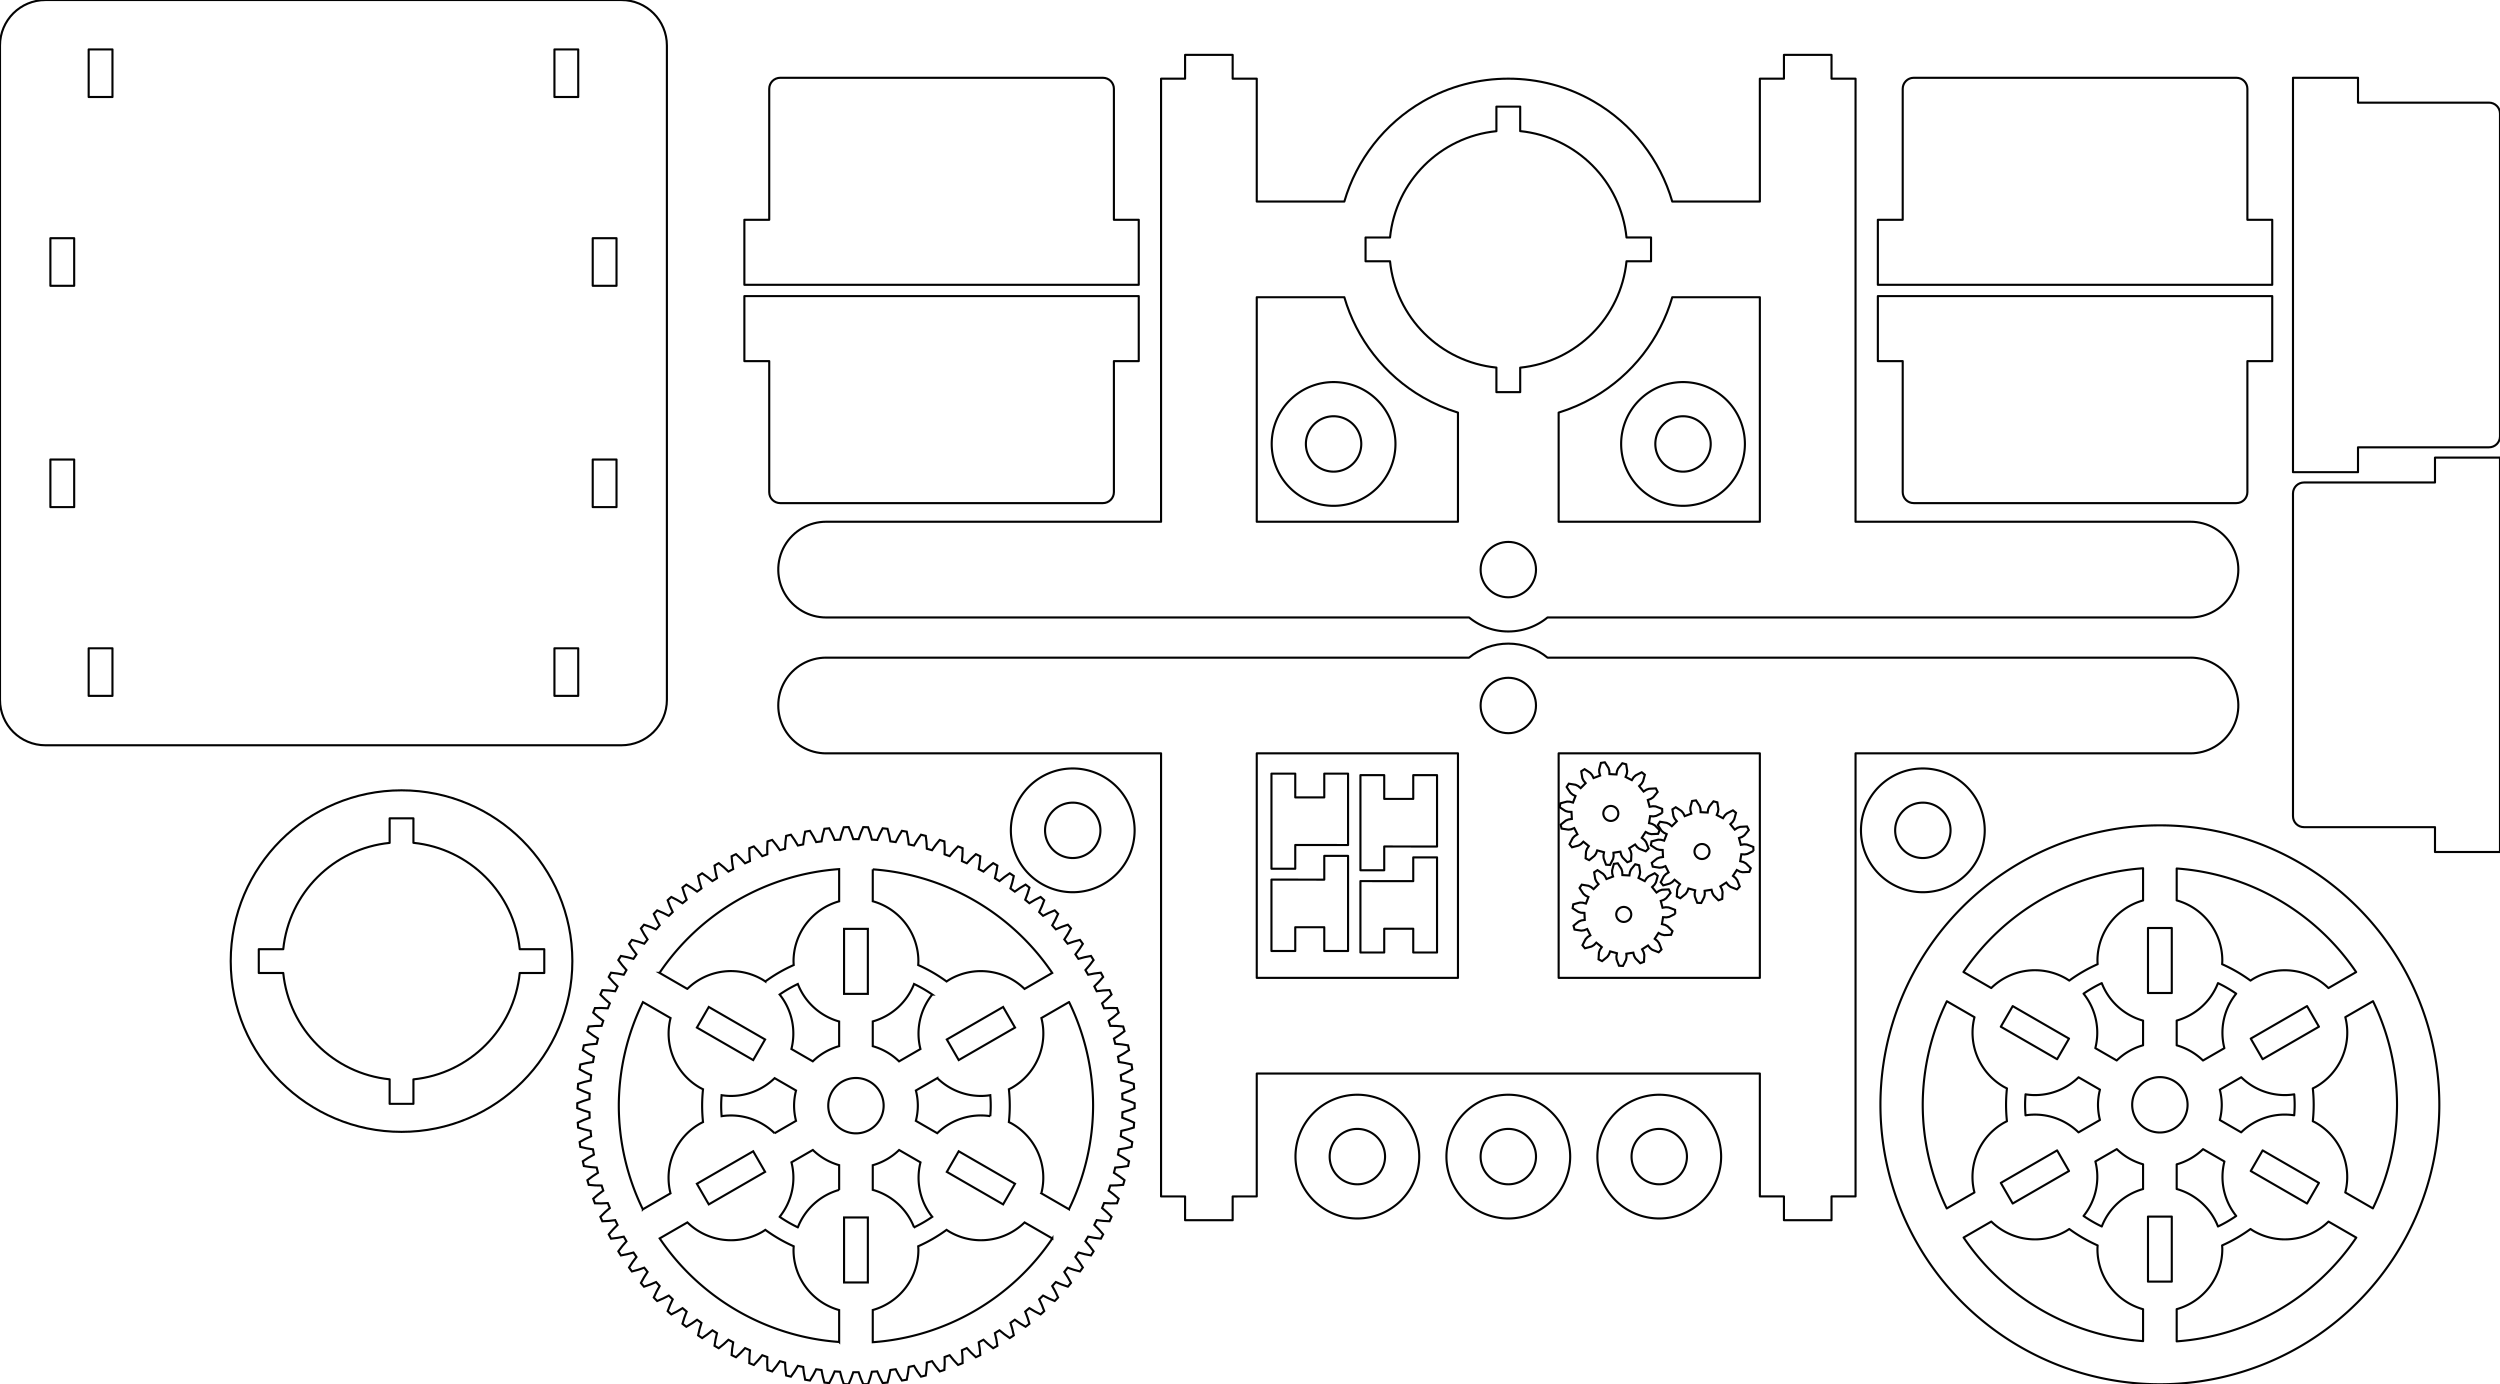 <?xml version="1.0" encoding="UTF-8" standalone="no"?>
<!-- Created with Inkscape (http://www.inkscape.org/) -->

<svg
   xmlns:dc="http://purl.org/dc/elements/1.1/"
   xmlns:cc="http://creativecommons.org/ns#"
   xmlns:rdf="http://www.w3.org/1999/02/22-rdf-syntax-ns#"
   xmlns:svg="http://www.w3.org/2000/svg"
   xmlns="http://www.w3.org/2000/svg"
   xmlns:sodipodi="http://sodipodi.sourceforge.net/DTD/sodipodi-0.dtd"
   xmlns:inkscape="http://www.inkscape.org/namespaces/inkscape"
   inkscape:version="0.91 r13725"
   version="1.1"
   id="svg2"
   viewBox="0 0 1182.194 654.565"
   height="7.273in"
   width="13.135in"
   sodipodi:docname="laser-1x3vDC-paddleboat.svg">
  <sodipodi:namedview
     inkscape:window-maximized="1"
     inkscape:window-y="1"
     inkscape:window-x="0"
     inkscape:window-height="687"
     inkscape:window-width="1280"
     showgrid="false"
     inkscape:current-layer="svg2"
     inkscape:document-units="in"
     inkscape:cy="365.98449"
     inkscape:cx="738.89285"
     inkscape:zoom="0.5"
     inkscape:pageshadow="2"
     inkscape:pageopacity="0"
     borderopacity="1.0"
     bordercolor="#666666"
     pagecolor="#ffffff"
     id="base"
     units="in"
     showguides="true"
     fit-margin-top="0"
     fit-margin-left="0"
     fit-margin-right="0"
     fit-margin-bottom="0" />
  <defs
     id="defs4" />
  <path
     style="opacity:0.991;fill:none;fill-opacity:1;stroke:#000000;stroke-width:1;stroke-linecap:round;stroke-linejoin:round;stroke-miterlimit:4;stroke-dasharray:none;stroke-dashoffset:69.357;stroke-opacity:1"
     d="m 877.447,37.189 -11.361,-0.01 0,-11.244 -11.25,0 -11.25,0 0,11.244 -11.393,0.01 -3e-4,58.1 -35.541,0 -5.881,0 c -5.75,-19.696 -18.879,-36.781 -37.145,-47.326 -12.496,-7.214 -26.441,-10.777 -40.387,-10.777 -13.945,0 -27.891,3.563 -40.387,10.777 -18.265,10.545 -31.396,27.63 -37.147,47.326 l -5.898,0 -35.518,0 0,-35.492 0,0 0,-22.605 -11.393,0 0,-11.25 -11.25,0 -11.25,0 0,11.25 -11.361,0 0,22.605 0,0 0,186.916 -158.377,0 0,-0.01 c -8.087,-6e-4 -15.56,4.313 -19.604,11.316 -2.077,3.598 -3.124,7.698 -3.025,11.852 l 0,0 c 0.089,3.792 1.129,7.5 3.025,10.785 4.044,7.003 11.517,11.317 19.604,11.316 l 0,-0.01 304.033,0 c 0.128,0.105 0.26,0.204 0.389,0.307 0.193,0.153 0.385,0.309 0.582,0.457 0.156,0.117 0.317,0.228 0.475,0.342 0.21,0.151 0.419,0.303 0.633,0.449 0.144,0.098 0.292,0.191 0.438,0.287 0.223,0.147 0.446,0.293 0.674,0.434 0.157,0.097 0.317,0.191 0.477,0.285 0.224,0.133 0.45,0.266 0.678,0.393 0.172,0.096 0.344,0.189 0.518,0.281 0.214,0.114 0.431,0.224 0.648,0.332 0.183,0.091 0.366,0.182 0.551,0.27 0.208,0.099 0.42,0.192 0.631,0.285 0.206,0.091 0.411,0.185 0.619,0.272 0.298,0.124 0.6,0.241 0.902,0.355 0.098,0.037 0.194,0.079 0.293,0.115 l 0.021,0.01 c 0.419,0.153 0.844,0.294 1.272,0.428 0.099,0.031 0.2,0.058 0.299,0.088 0.339,0.102 0.678,0.201 1.022,0.291 0.137,0.036 0.276,0.068 0.414,0.102 0.299,0.074 0.6,0.145 0.902,0.209 0.174,0.037 0.348,0.072 0.523,0.105 0.282,0.055 0.566,0.104 0.852,0.15 0.176,0.029 0.352,0.057 0.529,0.082 0.268,0.039 0.537,0.072 0.807,0.103 0.201,0.023 0.402,0.047 0.604,0.066 0.323,0.031 0.647,0.054 0.973,0.074 0.13,0.01 0.26,0.019 0.391,0.025 0.475,0.023 0.954,0.037 1.436,0.037 l 0,0 0.012,0 c 0.475,-2e-4 0.947,-0.014 1.416,-0.037 0.146,-0.01 0.29,-0.02 0.435,-0.029 0.31,-0.02 0.62,-0.039 0.928,-0.068 0.211,-0.02 0.421,-0.046 0.631,-0.07 0.256,-0.03 0.511,-0.061 0.766,-0.098 0.191,-0.027 0.381,-0.059 0.57,-0.09 0.267,-0.044 0.533,-0.09 0.797,-0.141 0.199,-0.038 0.398,-0.077 0.596,-0.119 0.259,-0.056 0.515,-0.117 0.771,-0.18 0.183,-0.044 0.367,-0.087 0.549,-0.135 0.279,-0.074 0.556,-0.155 0.832,-0.236 0.159,-0.047 0.319,-0.091 0.476,-0.141 0.391,-0.123 0.778,-0.254 1.162,-0.393 0.026,-0.01 0.052,-0.016 0.078,-0.025 0.237,-0.086 0.469,-0.183 0.703,-0.275 0.165,-0.065 0.331,-0.126 0.494,-0.193 0.236,-0.098 0.468,-0.203 0.701,-0.307 0.183,-0.082 0.366,-0.163 0.547,-0.248 0.208,-0.098 0.413,-0.202 0.619,-0.305 0.189,-0.095 0.376,-0.191 0.562,-0.289 0.211,-0.111 0.419,-0.226 0.627,-0.342 0.165,-0.093 0.329,-0.186 0.492,-0.281 0.23,-0.135 0.458,-0.272 0.684,-0.412 0.124,-0.077 0.245,-0.157 0.367,-0.236 0.245,-0.158 0.489,-0.316 0.729,-0.48 0.094,-0.064 0.186,-0.132 0.279,-0.197 0.256,-0.18 0.51,-0.359 0.76,-0.547 0.327,-0.246 0.649,-0.498 0.965,-0.758 l 304.012,0 c 8.108,0 15.581,-4.309 19.625,-11.312 l 0,0.004 c 4.044,-7.004 4.044,-15.633 0,-22.637 -4.044,-7.003 -11.517,-11.317 -19.604,-11.316 l 0,0.01 -10e-4,0 -158.378,0 z m -283.154,209.522 0,-106.17 35.559,0 5.857,0 c 5.75,19.696 18.881,36.781 37.147,47.326 5.303,3.062 10.868,5.466 16.582,7.229 l 0,51.615 z m 51.449,-123.172 0,-5.625 0,-5.625 11.57,0 c 2.704,-26.576 23.727,-47.585 50.305,-50.272 l 0,-11.604 11.25,0 0,11.57 c 26.577,2.703 47.587,23.726 50.273,50.305 l 11.601,0 0,5.625 0,5.625 -11.601,0 c -2.686,26.579 -23.696,47.602 -50.273,50.305 l 0,11.57 -11.25,0 0,-11.604 c -26.578,-2.686 -47.601,-23.695 -50.305,-50.272 z m 54.41,145.801 c 0,-7.231 5.862,-13.094 13.094,-13.094 7.231,0 13.094,5.862 13.094,13.094 1e-4,7.231 -5.862,13.094 -13.094,13.094 -7.231,2e-4 -13.094,-5.862 -13.094,-13.094 z m 36.897,-22.629 0,-51.617 c 5.713,-1.762 11.278,-4.165 16.58,-7.227 18.265,-10.545 31.394,-27.63 37.145,-47.326 l 5.881,0 35.541,0 0,106.17 z"
     id="path5397"
     inkscape:connector-curvature="0"
     sodipodi:nodetypes="ccccccccccsssccccccccccccccccccccccccccccccccccccccccccccccccccccccccccccccccccccccccccccccccccccccccccccccccccccscccccccccccccccccscccsccccccccc" />
  <path
     style="opacity:0.991;fill:none;fill-opacity:1;stroke:#000000;stroke-width:1;stroke-linecap:round;stroke-linejoin:round;stroke-miterlimit:4;stroke-dasharray:none;stroke-dashoffset:69.357;stroke-opacity:1"
     d="m 293.842,352.41 c 11.921,0 21.517,-9.597 21.517,-21.517 l 0,-309.375 c 0,-11.921 -9.597,-21.517 -21.517,-21.517 l -272.324,0 C 9.597,-3.0517582e-5 0,9.596 0,21.517 L 0,330.893 c 0,11.921 9.597,21.517 21.517,21.517 l 272.324,0 z m -20.412,-23.361 -11.25,0 0,-22.5 11.25,0 0,22.5 z m -220.25,0 -11.25,0 0,-22.5 11.25,0 0,22.5 z m 238.354,-89.268 -11.25,0 0,-22.5 11.25,0 0,22.5 z m -256.457,0 -11.25,0 0,-22.5 11.25,0 0,22.5 z m 256.457,-104.652 -11.25,0 0,-22.5 11.25,0 0,22.5 z m -256.457,0 -11.25,0 0,-22.5 11.25,0 0,22.5 z m 238.354,-89.268 -11.25,0 0,-11.25 0,-11.25 11.25,0 0,22.5 z m -220.25,0 -11.25,0 0,-11.25 0,-11.25 11.25,0 0,22.5 z"
     id="rect5263"
     inkscape:connector-curvature="0" />
  <g
     transform="matrix(-0.5,0.866,0.866,0.5,1387.278,-4484.584)"
     id="g8818" />
  <g
     id="g8808"
     transform="translate(1307.148,-4438.321)" />
  <path
     id="circle7381"
     style="opacity:1;fill:#ff0000;fill-opacity:1;stroke:none;stroke-width:1;stroke-linecap:round;stroke-linejoin:round;stroke-miterlimit:4;stroke-dasharray:none;stroke-dashoffset:69.357;stroke-opacity:1"
     r="76.437"
     cy="893.819"
     cx="199.988"
     d=""
     inkscape:connector-curvature="0" />
  <g
     inkscape:label="Layer 1"
     inkscape:groupmode="layer"
     id="layer1"
     transform="translate(1307.148,-4438.321)" />
  <g
     transform="matrix(0.5,0.866,-0.866,0.5,1813.837,-4424.561)"
     id="g4209" />
  <g
     id="g4215"
     transform="matrix(-0.5,0.866,0.866,0.5,1491.246,-4424.561)" />
  <g
     id="g7232"
     transform="translate(1455.405,-4438.321)" />
  <g
     transform="translate(1085.148,-4192.272)"
     id="g7310" />
  <g
     transform="matrix(0.5,0.866,-0.866,0.5,2305.802,-4662.584)"
     id="g8841" />
  <g
     transform="matrix(0.5,0.866,-0.866,0.5,1886.69,-3092.998)"
     id="g5168" />
  <path
     inkscape:connector-curvature="0"
     id="path5398"
     d="m 795.864,180.659 a 29.261,29.261 0 0 0 -29.26,29.26 29.261,29.261 0 0 0 29.26,29.26 29.261,29.261 0 0 0 29.26,-29.26 29.261,29.261 0 0 0 -29.26,-29.26 z m 0,16.166 a 13.094,13.094 0 0 1 13.094,13.094 13.094,13.094 0 0 1 -13.094,13.094 13.094,13.094 0 0 1 -13.094,-13.094 13.094,13.094 0 0 1 13.094,-13.094 z"
     style="opacity:0.991;fill:none;fill-opacity:1;stroke:#000000;stroke-width:1;stroke-linecap:round;stroke-linejoin:round;stroke-miterlimit:4;stroke-dasharray:none;stroke-dashoffset:69.357;stroke-opacity:1" />
  <path
     style="opacity:0.991;fill:none;fill-opacity:1;stroke:#000000;stroke-width:1;stroke-linecap:round;stroke-linejoin:round;stroke-miterlimit:4;stroke-dasharray:none;stroke-dashoffset:69.357;stroke-opacity:1"
     d="m 630.622,180.659 a 29.261,29.261 0 0 0 -29.26,29.26 29.261,29.261 0 0 0 29.26,29.26 29.261,29.261 0 0 0 29.26,-29.26 29.261,29.261 0 0 0 -29.26,-29.26 z m 0,16.166 a 13.094,13.094 0 0 1 13.094,13.094 13.094,13.094 0 0 1 -13.094,13.094 13.094,13.094 0 0 1 -13.094,-13.094 13.094,13.094 0 0 1 13.094,-13.094 z"
     id="path5400"
     inkscape:connector-curvature="0" />
  <g
     id="g5439"
     transform="matrix(0,1,-1,0,3026.141,310.854)"
     style="opacity:0.991;stroke:#000000;stroke-opacity:1;stroke-width:1;stroke-miterlimit:4;stroke-dasharray:none;fill:none">
    <path
       sodipodi:nodetypes="ccccccccccc"
       inkscape:connector-curvature="0"
       id="path4288"
       d="m 54.968,2388.672 0,11.25 11.238,0 0,13.723 -11.238,0 0,11.25 44.977,0 0,-11.25 -11.238,0 0.022,-24.973 z"
       style="opacity:1;fill:none;fill-opacity:1;stroke:#000000;stroke-width:1;stroke-linecap:round;stroke-linejoin:round;stroke-miterlimit:4;stroke-dasharray:none;stroke-dashoffset:69.357;stroke-opacity:1" />
    <path
       style="opacity:1;fill:none;fill-opacity:1;stroke:#000000;stroke-width:1;stroke-linecap:round;stroke-linejoin:round;stroke-miterlimit:4;stroke-dasharray:none;stroke-dashoffset:69.357;stroke-opacity:1"
       d="m 138.836,2424.895 0,-11.25 -11.238,0 0,-13.723 11.238,0 0,-11.25 -44.977,0 0,11.25 11.238,0 -0.022,24.973 z"
       id="path4295"
       inkscape:connector-curvature="0"
       sodipodi:nodetypes="ccccccccccc" />
    <path
       style="opacity:1;fill:none;fill-opacity:1;stroke:#000000;stroke-width:1;stroke-linecap:round;stroke-linejoin:round;stroke-miterlimit:4;stroke-dasharray:none;stroke-dashoffset:69.357;stroke-opacity:1"
       d="m 55.675,2346.599 0,11.25 11.238,0 0,13.723 -11.238,0 0,11.25 44.977,0 0,-11.25 -11.238,0 0.022,-24.973 z"
       id="path4303"
       inkscape:connector-curvature="0"
       sodipodi:nodetypes="ccccccccccc" />
    <path
       sodipodi:nodetypes="ccccccccccc"
       inkscape:connector-curvature="0"
       id="path4305"
       d="m 139.543,2382.822 0,-11.25 -11.238,0 0,-13.723 11.238,0 0,-11.25 -44.977,0 0,11.25 11.238,0 -0.022,24.973 z"
       style="opacity:1;fill:none;fill-opacity:1;stroke:#000000;stroke-width:1;stroke-linecap:round;stroke-linejoin:round;stroke-miterlimit:4;stroke-dasharray:none;stroke-dashoffset:69.357;stroke-opacity:1" />
  </g>
  <g
     transform="matrix(-0.5,0.866,0.866,0.5,1522.745,-4639.118)"
     id="g8818-0" />
  <g
     id="g8808-85"
     transform="translate(1442.615,-4592.855)" />
  <path
     id="circle7381-0"
     style="opacity:1;fill:#ff0000;fill-opacity:1;stroke:none;stroke-width:1;stroke-linecap:round;stroke-linejoin:round;stroke-miterlimit:4;stroke-dasharray:none;stroke-dashoffset:69.357;stroke-opacity:1"
     r="76.437"
     cy="893.819"
     cx="199.988"
     d=""
     inkscape:connector-curvature="0" />
  <g
     transform="matrix(0.5,0.866,-0.866,0.5,1949.305,-4579.096)"
     id="g4209-4" />
  <g
     id="g4215-2"
     transform="matrix(-0.5,0.866,0.866,0.5,1626.714,-4579.096)" />
  <g
     id="g7232-4"
     transform="translate(1590.873,-4592.855)" />
  <g
     transform="translate(1220.615,-4346.806)"
     id="g7310-3" />
  <g
     transform="matrix(0.5,0.866,-0.866,0.5,2441.27,-4817.118)"
     id="g8841-4" />
  <g
     id="g8818-5"
     transform="matrix(-0.5,0.866,0.866,0.5,2001.136,-5207.913)" />
  <g
     id="g8808-8"
     transform="translate(1921.006,-5161.65)" />
  <path
     cx="199.988"
     cy="893.819"
     r="76.437"
     style="opacity:1;fill:#ff0000;fill-opacity:1;stroke:none;stroke-width:1;stroke-linecap:round;stroke-linejoin:round;stroke-miterlimit:4;stroke-dasharray:none;stroke-dashoffset:69.357;stroke-opacity:1"
     id="circle7381-9"
     d=""
     inkscape:connector-curvature="0" />
  <g
     id="g4209-1"
     transform="matrix(0.5,0.866,-0.866,0.5,2427.696,-5147.89)" />
  <g
     transform="matrix(-0.5,0.866,0.866,0.5,2105.105,-5147.89)"
     id="g4215-1" />
  <g
     transform="translate(2069.264,-5161.65)"
     id="g7232-0" />
  <g
     id="g7310-9"
     transform="translate(1699.006,-4915.601)" />
  <g
     id="g8841-0"
     transform="matrix(0.5,0.866,-0.866,0.5,2919.661,-5385.913)" />
  <g
     id="g13115"
     transform="translate(1760.672,-4632.058)" />
  <g
     id="g13145"
     transform="translate(1590.36,-4566.843)" />
  <g
     id="g13149"
     transform="matrix(0.5,0.866,-0.866,0.5,3399.64,-4387.742)" />
  <g
     transform="matrix(0.5,-0.866,-0.866,-0.5,3399.64,-1433.079)"
     id="g13155" />
  <g
     id="g13683"
     transform="matrix(0,1,-1,0,4292.633,-3362.202)" />
  <path
     style="opacity:0.991;fill:none;fill-opacity:1;stroke:#000000;stroke-width:1;stroke-linecap:round;stroke-linejoin:round;stroke-miterlimit:4;stroke-dasharray:none;stroke-dashoffset:69.357;stroke-opacity:1"
     d="m 594.293,507.645 237.902,0 0,35.492 0,22.605 11.393,0 0,11.25 11.25,0 11.25,0 0,-11.25 11.361,0 0,-22.605 0,-186.916 158.377,0 0,0.01 c 8.087,6e-4 15.56,-4.313 19.604,-11.316 2.077,-3.598 3.124,-7.698 3.025,-11.852 l 0,0 c -0.089,-3.792 -1.129,-7.5 -3.025,-10.785 -4.044,-7.003 -11.517,-11.317 -19.604,-11.316 l 0,0.01 -304.033,0 c -5.049,-4.144 -11.508,-6.633 -18.549,-6.633 -7.041,2e-4 -13.5,2.489 -18.549,6.633 l -304.013,0 c -8.107,-0.01 -15.58,4.308 -19.624,11.311 l 0,0 c -4.044,7.004 -4.044,15.633 0,22.637 4.044,7.003 11.517,11.317 19.604,11.316 l 0,-0.01 0,0 158.377,0 0,209.524 11.361,0.01 0,11.244 11.25,0 11.25,0 0,-11.244 11.393,-0.01 z m 237.902,-151.424 0,106.17 -95.144,0 0,-106.17 z m -105.859,-22.627 c 10e-5,7.233 -5.861,13.095 -13.092,13.096 -7.232,0 -13.096,-5.862 -13.096,-13.096 -10e-5,-7.234 5.863,-13.097 13.096,-13.096 7.231,9e-4 13.092,5.863 13.092,13.096 z m -36.897,22.627 0,106.17 -95.146,0 0,-106.17 z"
     id="path5280"
     inkscape:connector-curvature="0"
     sodipodi:nodetypes="cccccccccccccccccccccccccccccccccccccccccccccccccccccc" />
  <path
     inkscape:connector-curvature="0"
     id="path5413"
     d="m 1021.358,654.565 a 132.143,132.143 0 0 0 132.143,-132.143 132.143,132.143 0 0 0 -132.143,-132.143 132.143,132.143 0 0 0 -132.143,132.143 132.143,132.143 0 0 0 132.143,132.143 z m 7.951,-20.283 0,-15.223 a 29.522,29.522 0 0 0 21.572,-28.4 29.522,29.522 0 0 0 -0.088,-1.742 c 4.762,-2.116 9.258,-4.722 13.418,-7.766 a 29.522,29.522 0 0 0 1.482,0.957 29.522,29.522 0 0 0 14.064,3.945 29.522,29.522 0 0 0 21.338,-8.412 l 13.135,7.582 a 112.143,112.143 0 0 1 -84.922,49.059 z m -15.9,-0.115 a 112.143,112.143 0 0 1 -84.861,-48.978 l 13.098,-7.563 a 29.522,29.522 0 0 0 21.316,8.428 29.522,29.522 0 0 0 14.065,-3.945 29.522,29.522 0 0 0 1.48,-0.957 c 4.16,3.043 8.655,5.652 13.418,7.768 a 29.522,29.522 0 0 0 -0.086,1.74 29.522,29.522 0 0 0 21.57,28.428 l 0,15.08 z m 13.576,-28.137 -11.25,0 0,-30.742 11.25,0 0,30.742 z m -33.1,-26.064 c -3.01,-1.437 -5.884,-3.106 -8.609,-4.979 a 29.522,29.522 0 0 0 5.584,-25.773 l 10.115,-5.84 a 29.261,29.261 0 0 0 12.434,7.18 l 0,11.705 a 29.522,29.522 0 0 0 -19.523,17.707 z m 54.955,0 a 29.522,29.522 0 0 0 -19.531,-17.73 l 0,-11.656 a 29.261,29.261 0 0 0 12.459,-7.188 l 10.113,5.84 a 29.522,29.522 0 0 0 5.568,25.754 c -2.725,1.873 -5.599,3.543 -8.609,4.981 z m -128.258,-8.533 a 112.143,112.143 0 0 1 -11.367,-49.006 112.143,112.143 0 0 1 11.416,-48.975 l 13.062,7.543 a 29.522,29.522 0 0 0 13.81,32.881 29.522,29.522 0 0 0 1.537,0.787 c -0.272,2.552 -0.42,5.141 -0.42,7.764 0,2.623 0.148,5.21 0.42,7.762 a 29.522,29.522 0 0 0 -1.537,0.789 29.522,29.522 0 0 0 -13.834,32.897 l -13.088,7.559 z m 201.502,-0.031 -13.061,-7.539 a 29.522,29.522 0 0 0 -13.809,-32.885 29.522,29.522 0 0 0 -1.541,-0.789 c 0.272,-2.551 0.42,-5.139 0.42,-7.762 0,-2.623 -0.148,-5.21 -0.42,-7.762 a 29.522,29.522 0 0 0 1.541,-0.789 29.522,29.522 0 0 0 13.834,-32.896 l 13.086,-7.555 a 112.143,112.143 0 0 1 11.365,49.002 112.143,112.143 0 0 1 -11.416,48.975 z m -31.133,-2.299 -26.623,-15.373 5.625,-9.742 26.623,15.371 -5.625,9.744 z m -139.186,0 -5.625,-9.744 26.623,-15.371 5.625,9.742 -26.623,15.373 z m 69.592,-33.582 a 13.094,13.094 0 0 1 -13.094,-13.094 13.094,13.094 0 0 1 13.094,-13.094 13.094,13.094 0 0 1 13.094,13.094 13.094,13.094 0 0 1 -13.094,13.094 z m -38.471,-0.061 a 29.522,29.522 0 0 0 -25.057,-8.064 c -0.126,-1.641 -0.209,-3.295 -0.209,-4.969 0,-1.671 0.083,-3.322 0.209,-4.961 a 29.522,29.522 0 0 0 3.738,0.355 29.522,29.522 0 0 0 21.338,-8.412 l 10.123,5.844 a 29.261,29.261 0 0 0 -0.932,7.174 29.261,29.261 0 0 0 0.922,7.182 l -10.133,5.851 z m 76.92,-0.014 -10.119,-5.842 a 29.261,29.261 0 0 0 0.932,-7.178 29.261,29.261 0 0 0 -0.92,-7.18 l 10.135,-5.851 a 29.522,29.522 0 0 0 21.316,8.426 29.522,29.522 0 0 0 3.734,-0.355 c 0.126,1.639 0.209,3.29 0.209,4.961 0,1.671 -0.083,3.322 -0.209,4.961 a 29.522,29.522 0 0 0 -25.078,8.059 z m -18.062,-33.969 a 29.261,29.261 0 0 0 -12.435,-7.182 l 0,-11.705 a 29.522,29.522 0 0 0 19.525,-17.707 c 3.01,1.437 5.882,3.108 8.607,4.98 a 29.522,29.522 0 0 0 -5.584,25.773 l -10.113,5.84 z m -40.797,-0.014 -10.113,-5.838 a 29.522,29.522 0 0 0 -5.566,-25.758 c 2.726,-1.873 5.599,-3.545 8.609,-4.982 a 29.522,29.522 0 0 0 19.531,17.732 l 0,11.654 a 29.261,29.261 0 0 0 -12.461,7.191 z m 69.006,-0.598 -5.625,-9.742 26.623,-15.373 5.625,9.744 -26.623,15.371 z m -97.189,0 -26.623,-15.371 5.625,-9.744 26.623,15.373 -5.625,9.742 z m 54.221,-31.305 -11.25,0 0,-30.742 11.25,0 0,30.742 z m 74.09,-2.338 a 29.522,29.522 0 0 0 -35.381,-4.482 29.522,29.522 0 0 0 -1.482,0.959 c -4.16,-3.043 -8.654,-5.652 -13.416,-7.768 a 29.522,29.522 0 0 0 0.086,-1.742 29.522,29.522 0 0 0 -21.572,-28.428 l 0,-15.08 a 112.143,112.143 0 0 1 84.859,48.983 l -13.094,7.559 z m -159.455,-0.012 -13.137,-7.584 a 112.143,112.143 0 0 1 84.926,-49.06 l 0,15.223 a 29.522,29.522 0 0 0 -21.57,28.4 29.522,29.522 0 0 0 0.088,1.74 c -4.762,2.115 -9.258,4.723 -13.418,7.766 a 29.522,29.522 0 0 0 -1.482,-0.955 29.522,29.522 0 0 0 -35.406,4.471 z"
     style="opacity:0.991;fill:none;fill-opacity:1;stroke:#000000;stroke-width:1;stroke-linecap:round;stroke-linejoin:round;stroke-miterlimit:4;stroke-dasharray:none;stroke-dashoffset:69.357;stroke-opacity:1" />
  <path
     inkscape:connector-curvature="0"
     id="path5415"
     d="m 408.21,654.564 2.299,-0.08 0.998,-2.916 0.775,-2.912 2.541,-0.178 1.174,2.775 1.393,2.75 2.289,-0.242 0.793,-2.979 0.57,-2.959 2.521,-0.353 1.363,2.687 1.582,2.645 2.268,-0.4 0.582,-3.025 0.361,-2.992 2.492,-0.529 1.549,2.586 1.762,2.527 2.234,-0.557 0.369,-3.061 0.152,-3.01 2.449,-0.701 1.725,2.471 1.934,2.4 2.189,-0.713 0.156,-3.078 -0.059,-3.012 2.394,-0.873 1.893,2.346 2.098,2.26 2.135,-0.863 -0.061,-3.082 -0.268,-3.002 2.326,-1.035 2.053,2.207 2.25,2.107 2.068,-1.01 -0.275,-3.07 -0.476,-2.975 2.25,-1.197 2.201,2.061 2.391,1.943 1.994,-1.15 -0.488,-3.043 -0.684,-2.936 2.16,-1.35 2.34,1.9 2.52,1.774 1.91,-1.287 -0.699,-3.002 -0.887,-2.881 2.061,-1.498 2.465,1.732 2.641,1.594 1.812,-1.418 -0.906,-2.945 -1.086,-2.812 1.953,-1.637 2.58,1.557 2.742,1.404 1.711,-1.539 -1.109,-2.875 -1.279,-2.73 1.834,-1.77 2.682,1.373 2.836,1.209 1.598,-1.654 -1.307,-2.791 -1.467,-2.633 1.705,-1.895 2.772,1.184 2.912,1.008 1.48,-1.762 -1.5,-2.693 -1.647,-2.525 1.568,-2.008 2.85,0.986 2.975,0.805 1.353,-1.863 -1.684,-2.582 -1.818,-2.402 1.424,-2.113 2.91,0.785 3.023,0.596 1.221,-1.953 -1.859,-2.457 -1.982,-2.272 1.275,-2.207 2.957,0.58 3.059,0.383 1.08,-2.033 -2.027,-2.322 -2.135,-2.127 1.117,-2.289 2.99,0.373 3.078,0.166 0.936,-2.104 -2.182,-2.174 -2.279,-1.973 0.955,-2.363 3.01,0.164 3.08,-0.049 0.787,-2.162 -2.328,-2.018 -2.412,-1.81 0.787,-2.422 3.014,-0.047 3.072,-0.264 0.635,-2.213 -2.465,-1.85 -2.531,-1.637 0.615,-2.473 3.004,-0.256 3.045,-0.476 0.478,-2.252 -2.588,-1.674 -2.639,-1.457 0.441,-2.508 2.978,-0.467 3.004,-0.688 0.32,-2.279 -2.697,-1.488 -2.734,-1.27 0.266,-2.533 2.938,-0.674 2.949,-0.894 0.162,-2.297 -2.797,-1.297 -2.816,-1.074 0.09,-2.547 2.885,-0.875 2.879,-1.1 0,-2.301 -2.879,-1.1 -2.885,-0.877 -0.09,-2.545 2.816,-1.076 2.797,-1.297 -0.162,-2.295 -2.949,-0.896 -2.938,-0.672 -0.266,-2.535 2.734,-1.268 2.697,-1.49 -0.32,-2.279 -3.004,-0.688 -2.978,-0.465 -0.441,-2.51 2.639,-1.457 2.588,-1.672 -0.478,-2.252 -3.045,-0.477 -3.004,-0.258 -0.615,-2.471 2.531,-1.639 2.465,-1.85 -0.635,-2.213 -3.072,-0.262 -3.014,-0.047 -0.787,-2.424 2.412,-1.809 2.328,-2.018 -0.787,-2.164 -3.08,-0.047 -3.01,0.162 -0.955,-2.361 2.279,-1.973 2.182,-2.176 -0.936,-2.103 -3.078,0.168 -2.99,0.373 -1.117,-2.291 2.135,-2.127 2.027,-2.322 -1.08,-2.031 -3.059,0.381 -2.957,0.58 -1.275,-2.205 1.982,-2.272 1.859,-2.459 -1.221,-1.951 -3.023,0.594 -2.91,0.785 -1.424,-2.111 1.818,-2.404 1.684,-2.582 -1.353,-1.861 -2.975,0.803 -2.85,0.986 -1.568,-2.008 1.647,-2.523 1.5,-2.693 -1.48,-1.764 -2.912,1.01 -2.772,1.182 -1.705,-1.893 1.467,-2.633 1.307,-2.791 -1.598,-1.656 -2.836,1.209 -2.682,1.373 -1.834,-1.77 1.279,-2.728 1.109,-2.875 -1.711,-1.541 -2.742,1.404 -2.58,1.559 -1.953,-1.639 1.086,-2.812 0.906,-2.945 -1.812,-1.416 -2.641,1.592 -2.465,1.734 -2.061,-1.498 0.887,-2.881 0.699,-3.002 -1.91,-1.287 -2.52,1.773 -2.34,1.9 -2.16,-1.35 0.684,-2.936 0.488,-3.043 -1.994,-1.152 -2.391,1.945 -2.201,2.059 -2.25,-1.195 0.476,-2.977 0.275,-3.07 -2.068,-1.008 -2.25,2.105 -2.053,2.209 -2.326,-1.037 0.268,-3.002 0.061,-3.082 -2.135,-0.861 -2.098,2.258 -1.893,2.346 -2.394,-0.871 0.059,-3.014 -0.156,-3.078 -2.189,-0.711 -1.934,2.398 -1.725,2.473 -2.449,-0.703 -0.152,-3.01 -0.369,-3.059 -2.234,-0.559 -1.762,2.529 -1.549,2.586 -2.492,-0.529 -0.361,-2.992 -0.582,-3.027 -2.268,-0.398 -1.582,2.644 -1.363,2.688 -2.521,-0.355 -0.57,-2.959 -0.793,-2.978 -2.289,-0.24 -1.393,2.748 -1.174,2.777 -2.541,-0.178 -0.775,-2.912 -0.998,-2.916 -2.299,-0.08 -1.199,2.838 -0.977,2.852 -2.547,0 -0.977,-2.852 -1.199,-2.855 -2.301,0.098 -0.998,2.916 -0.773,2.912 -2.541,0.178 -1.174,-2.775 -1.395,-2.75 -2.289,0.24 -0.791,2.978 -0.57,2.961 -2.522,0.353 -1.365,-2.688 -1.582,-2.644 -2.266,0.4 -0.582,3.025 -0.363,2.992 -2.492,0.529 -1.547,-2.586 -1.764,-2.527 -2.232,0.557 -0.369,3.059 -0.152,3.012 -2.449,0.701 -1.725,-2.473 -1.935,-2.398 -2.189,0.711 -0.154,3.078 0.057,3.014 -2.393,0.871 -1.893,-2.346 -2.098,-2.258 -2.135,0.863 0.061,3.08 0.268,3.004 -2.328,1.035 -2.051,-2.209 -2.25,-2.105 -2.068,1.01 0.274,3.068 0.476,2.977 -2.248,1.197 -2.201,-2.061 -2.391,-1.943 -1.994,1.15 0.488,3.043 0.684,2.936 -2.16,1.35 -2.34,-1.9 -2.522,-1.773 -1.908,1.287 0.699,3.002 0.887,2.881 -2.061,1.498 -2.467,-1.734 -2.639,-1.592 -1.815,1.418 0.908,2.945 1.084,2.811 -1.951,1.639 -2.58,-1.557 -2.744,-1.404 -1.711,1.539 1.111,2.875 1.277,2.731 -1.832,1.77 -2.684,-1.373 -2.834,-1.211 -1.6,1.656 1.309,2.791 1.467,2.633 -1.705,1.895 -2.773,-1.183 -2.912,-1.008 -1.478,1.762 1.5,2.693 1.645,2.525 -1.568,2.006 -2.848,-0.986 -2.975,-0.803 -1.354,1.863 1.684,2.58 1.818,2.404 -1.426,2.111 -2.908,-0.785 -3.025,-0.594 -1.219,1.953 1.859,2.457 1.98,2.272 -1.273,2.207 -2.957,-0.582 -3.059,-0.381 -1.08,2.033 2.025,2.322 2.135,2.127 -1.115,2.289 -2.992,-0.373 -3.076,-0.166 -0.938,2.102 2.184,2.176 2.279,1.973 -0.955,2.363 -3.01,-0.164 -3.082,0.049 -0.787,2.162 2.33,2.018 2.41,1.811 -0.787,2.422 -3.014,0.047 -3.07,0.264 -0.635,2.213 2.465,1.85 2.531,1.637 -0.617,2.473 -3.002,0.256 -3.045,0.477 -0.479,2.252 2.588,1.674 2.639,1.455 -0.443,2.51 -2.977,0.467 -3.004,0.688 -0.322,2.279 2.699,1.488 2.734,1.27 -0.266,2.533 -2.939,0.672 -2.949,0.896 -0.16,2.297 2.797,1.297 2.814,1.074 -0.088,2.547 -2.885,0.875 -2.879,1.1 0,2.301 2.879,1.1 2.885,0.877 0.088,2.545 -2.814,1.074 -2.797,1.297 0.16,2.297 2.949,0.894 2.939,0.674 0.266,2.533 -2.734,1.27 -2.699,1.488 0.322,2.279 3.004,0.688 2.977,0.467 0.443,2.508 -2.639,1.457 -2.588,1.674 0.479,2.252 3.045,0.476 3.002,0.256 0.617,2.473 -2.531,1.637 -2.465,1.85 0.635,2.213 3.07,0.264 3.014,0.047 0.787,2.422 -2.41,1.81 -2.33,2.018 0.787,2.162 3.082,0.049 3.01,-0.164 0.955,2.363 -2.279,1.973 -2.184,2.174 0.938,2.104 3.076,-0.166 2.992,-0.373 1.115,2.289 -2.135,2.127 -2.025,2.322 1.08,2.033 3.059,-0.383 2.957,-0.58 1.273,2.207 -1.98,2.272 -1.859,2.457 1.219,1.953 3.025,-0.596 2.908,-0.785 1.426,2.113 -1.818,2.402 -1.684,2.582 1.354,1.863 2.975,-0.805 2.848,-0.986 1.568,2.008 -1.645,2.525 -1.5,2.693 1.478,1.762 2.912,-1.008 2.773,-1.184 1.705,1.895 -1.467,2.633 -1.309,2.791 1.6,1.654 2.834,-1.209 2.684,-1.373 1.832,1.77 -1.277,2.73 -1.111,2.875 1.711,1.539 2.744,-1.404 2.58,-1.557 1.951,1.637 -1.084,2.812 -0.908,2.945 1.815,1.418 2.639,-1.594 2.467,-1.732 2.061,1.498 -0.887,2.881 -0.699,3.002 1.908,1.287 2.522,-1.774 2.34,-1.9 2.16,1.35 -0.684,2.936 -0.488,3.043 1.994,1.15 2.391,-1.943 2.201,-2.061 2.248,1.197 -0.476,2.975 -0.274,3.07 2.068,1.01 2.25,-2.107 2.051,-2.207 2.328,1.035 -0.268,3.002 -0.061,3.082 2.135,0.863 2.098,-2.26 1.893,-2.346 2.393,0.873 -0.057,3.012 0.154,3.078 2.189,0.713 1.935,-2.4 1.725,-2.471 2.449,0.701 0.152,3.01 0.369,3.061 2.232,0.557 1.764,-2.527 1.547,-2.586 2.492,0.529 0.363,2.992 0.582,3.025 2.266,0.4 1.582,-2.645 1.365,-2.687 2.522,0.353 0.57,2.959 0.791,2.979 2.289,0.242 1.395,-2.75 1.174,-2.775 2.541,0.178 0.773,2.912 0.998,2.916 2.301,0.08 1.199,-2.84 0.977,-2.852 2.547,0 0.977,2.852 1.199,2.84 z m 4.502,-19.875 0,-15.223 a 29.522,29.522 0 0 0 21.572,-28.4 29.522,29.522 0 0 0 -0.088,-1.742 c 4.762,-2.116 9.258,-4.722 13.418,-7.766 a 29.522,29.522 0 0 0 1.482,0.957 29.522,29.522 0 0 0 14.065,3.945 29.522,29.522 0 0 0 21.338,-8.412 l 13.135,7.582 a 112.143,112.143 0 0 1 -84.922,49.059 z m -15.9,-0.115 a 112.143,112.143 0 0 1 -84.861,-48.978 l 13.098,-7.563 a 29.522,29.522 0 0 0 21.316,8.428 29.522,29.522 0 0 0 14.065,-3.945 29.522,29.522 0 0 0 1.48,-0.957 c 4.16,3.043 8.655,5.652 13.418,7.768 a 29.522,29.522 0 0 0 -0.086,1.74 29.522,29.522 0 0 0 21.57,28.428 l 0,15.08 z m 13.576,-28.137 -11.25,0 0,-30.742 11.25,0 0,30.742 z m -33.1,-26.064 c -3.01,-1.437 -5.884,-3.106 -8.609,-4.979 a 29.522,29.522 0 0 0 5.586,-25.775 l 10.113,-5.838 a 29.261,29.261 0 0 0 12.434,7.18 l 0,11.705 a 29.522,29.522 0 0 0 -19.523,17.707 z m 54.955,0 a 29.522,29.522 0 0 0 -19.531,-17.73 l 0,-11.656 a 29.261,29.261 0 0 0 12.459,-7.188 l 10.113,5.84 a 29.522,29.522 0 0 0 5.568,25.754 c -2.725,1.873 -5.599,3.543 -8.609,4.981 z m -128.258,-8.533 a 112.143,112.143 0 0 1 -11.367,-49.006 112.143,112.143 0 0 1 11.416,-48.975 l 13.062,7.543 a 29.522,29.522 0 0 0 13.811,32.881 29.522,29.522 0 0 0 1.537,0.787 c -0.272,2.552 -0.42,5.141 -0.42,7.764 0,2.623 0.148,5.21 0.42,7.762 a 29.522,29.522 0 0 0 -1.537,0.789 29.522,29.522 0 0 0 -13.834,32.897 l -13.088,7.559 z m 201.502,-0.031 -13.061,-7.539 a 29.522,29.522 0 0 0 -13.809,-32.885 29.522,29.522 0 0 0 -1.541,-0.789 c 0.272,-2.551 0.42,-5.139 0.42,-7.762 0,-2.623 -0.148,-5.21 -0.42,-7.762 a 29.522,29.522 0 0 0 1.541,-0.789 29.522,29.522 0 0 0 13.834,-32.896 l 13.086,-7.555 a 112.143,112.143 0 0 1 11.365,49.002 112.143,112.143 0 0 1 -11.416,48.975 z m -31.133,-2.299 -26.623,-15.373 5.625,-9.742 26.623,15.371 -5.625,9.744 z m -139.186,0 -5.625,-9.744 26.623,-15.371 5.625,9.742 -26.623,15.373 z m 69.592,-33.582 a 13.094,13.094 0 0 1 -13.094,-13.094 13.094,13.094 0 0 1 13.094,-13.094 13.094,13.094 0 0 1 13.094,13.094 13.094,13.094 0 0 1 -13.094,13.094 z m -38.471,-0.061 a 29.522,29.522 0 0 0 -25.057,-8.064 c -0.126,-1.641 -0.209,-3.295 -0.209,-4.969 0,-1.671 0.083,-3.322 0.209,-4.961 a 29.522,29.522 0 0 0 3.738,0.355 29.522,29.522 0 0 0 21.338,-8.412 l 10.123,5.844 a 29.261,29.261 0 0 0 -0.932,7.174 29.261,29.261 0 0 0 0.922,7.182 l -10.133,5.851 z m 76.92,-0.014 -10.119,-5.842 a 29.261,29.261 0 0 0 0.932,-7.178 29.261,29.261 0 0 0 -0.92,-7.18 l 10.135,-5.851 a 29.522,29.522 0 0 0 21.316,8.426 29.522,29.522 0 0 0 3.734,-0.355 c 0.126,1.639 0.209,3.289 0.209,4.961 0,1.671 -0.083,3.322 -0.209,4.961 a 29.522,29.522 0 0 0 -25.078,8.059 z m -18.062,-33.969 a 29.261,29.261 0 0 0 -12.435,-7.182 l 0,-11.705 a 29.522,29.522 0 0 0 19.525,-17.707 c 3.01,1.437 5.882,3.108 8.607,4.98 a 29.522,29.522 0 0 0 -5.584,25.773 l -10.113,5.84 z m -40.797,-0.014 -10.113,-5.838 a 29.522,29.522 0 0 0 -5.566,-25.758 c 2.725,-1.873 5.599,-3.545 8.609,-4.982 a 29.522,29.522 0 0 0 19.531,17.732 l 0,11.654 a 29.261,29.261 0 0 0 -12.461,7.191 z m 69.006,-0.598 -5.625,-9.742 26.623,-15.373 5.625,9.744 -26.623,15.371 z m -97.189,0 -26.623,-15.371 5.625,-9.744 26.623,15.373 -5.625,9.742 z m 54.221,-31.305 -11.25,0 0,-30.742 11.25,0 0,30.742 z m 74.09,-2.341 a 29.522,29.522 0 0 0 -35.381,-4.482 29.522,29.522 0 0 0 -1.482,0.959 c -4.16,-3.043 -8.654,-5.652 -13.416,-7.768 a 29.522,29.522 0 0 0 0.086,-1.742 29.522,29.522 0 0 0 -21.572,-28.428 l 0,-15.08 a 112.143,112.143 0 0 1 84.859,48.982 l -13.094,7.559 z m -159.455,-0.012 -13.137,-7.584 a 112.143,112.143 0 0 1 84.926,-49.06 l 0,15.223 a 29.522,29.522 0 0 0 -21.57,28.4 29.522,29.522 0 0 0 0.088,1.74 c -4.762,2.115 -9.258,4.723 -13.418,7.766 a 29.522,29.522 0 0 0 -1.482,-0.955 29.522,29.522 0 0 0 -35.406,4.471 z"
     style="color:#000000;font-style:normal;font-variant:normal;font-weight:normal;font-stretch:normal;font-size:medium;line-height:normal;font-family:sans-serif;text-indent:0;text-align:start;text-decoration:none;text-decoration-line:none;text-decoration-style:solid;text-decoration-color:#000000;letter-spacing:normal;word-spacing:normal;text-transform:none;direction:ltr;block-progression:tb;writing-mode:lr-tb;baseline-shift:baseline;text-anchor:start;white-space:normal;clip-rule:nonzero;display:inline;overflow:visible;visibility:visible;opacity:0.991;isolation:auto;mix-blend-mode:normal;color-interpolation:sRGB;color-interpolation-filters:linearRGB;solid-color:#000000;solid-opacity:1;fill:none;fill-opacity:1;fill-rule:evenodd;stroke:#000000;stroke-width:1;stroke-linecap:butt;stroke-linejoin:miter;stroke-miterlimit:4;stroke-dasharray:none;stroke-dashoffset:0;stroke-opacity:1;color-rendering:auto;image-rendering:auto;shape-rendering:auto;text-rendering:auto;enable-background:accumulate" />
  <g
     id="g5466"
     transform="translate(281.595,-2529.18)"
     style="opacity:0.991;stroke:#000000;stroke-opacity:1;stroke-width:1;stroke-miterlimit:4;stroke-dasharray:none;fill:none">
    <path
       sodipodi:nodetypes="cccsssscccccccccc"
       style="opacity:1;fill:none;fill-opacity:1;stroke:#000000;stroke-width:1;stroke-linecap:round;stroke-linejoin:round;stroke-miterlimit:4;stroke-dasharray:none;stroke-dashoffset:69.357;stroke-opacity:1"
       d="m 792.898,2633.099 -11.736,0 -0.019,0 0,-61.938 c 0,-2.887 -2.324,-5.211 -5.211,-5.211 l -152.568,0 c -2.887,0 -5.211,2.324 -5.211,5.211 l 0,61.936 -11.754,0 0,30.742 11.75,0 0,0 162.99,0 0.019,0 11.736,0 0,-30.74 z"
       id="path5421"
       inkscape:connector-curvature="0" />
    <path
       inkscape:connector-curvature="0"
       id="path5427"
       d="m 792.898,2699.928 -11.736,0 -0.019,0 0,61.938 c 0,2.887 -2.324,5.211 -5.211,5.211 l -152.568,0 c -2.887,0 -5.211,-2.324 -5.211,-5.211 l 0,-61.936 -11.754,0 0,-30.742 11.75,0 0,0 162.99,0 0.019,0 11.736,0 0,30.74 z"
       style="opacity:1;fill:none;fill-opacity:1;stroke:#000000;stroke-width:1;stroke-linecap:round;stroke-linejoin:round;stroke-miterlimit:4;stroke-dasharray:none;stroke-dashoffset:69.357;stroke-opacity:1"
       sodipodi:nodetypes="cccsssscccccccccc" />
  </g>
  <g
     id="g5451"
     transform="translate(544.639,-1981.88)"
     style="opacity:0.991;stroke:#000000;stroke-opacity:1;stroke-width:1;stroke-miterlimit:4;stroke-dasharray:none;fill:none">
    <path
       inkscape:connector-curvature="0"
       id="path5445"
       d="m 241.436,2366.235 -0.096,-1.877 -3.026,-1.156 -1.329,-0.096 -1.546,0.266 -0.859,-3.229 1.475,-0.538 1.105,-0.744 2.055,-2.506 -0.852,-1.676 -3.233,0.177 -1.255,0.452 -1.303,0.87 -2.099,-2.6 1.127,-1.091 0.709,-1.129 0.856,-3.122 -1.459,-1.186 -2.883,1.477 -0.962,0.922 -0.837,1.328 -2.973,-1.523 0.586,-1.455 0.187,-1.32 -0.487,-3.201 -1.816,-0.49 -2.032,2.521 -0.503,1.234 -0.225,1.553 -3.335,-0.181 -0.058,-1.568 -0.365,-1.281 -1.749,-2.726 -1.856,0.29 -0.833,3.129 0.043,1.332 0.427,1.51 -3.122,1.192 -0.688,-1.41 -0.856,-1.021 -2.706,-1.78 -1.577,1.022 0.513,3.197 0.58,1.199 1.002,1.206 -2.366,2.358 -1.203,-1.006 -1.197,-0.585 -3.197,-0.526 -1.026,1.574 1.77,2.713 1.017,0.859 1.408,0.695 -1.202,3.117 -1.51,-0.432 -1.331,-0.049 -3.133,0.822 -0.298,1.856 2.721,1.76 1.279,0.371 1.569,0.062 0.169,3.336 -1.555,0.219 -1.236,0.498 -2.529,2.024 0.484,1.816 3.2,0.5 1.32,-0.181 1.458,-0.582 1.511,2.979 -1.33,0.832 -0.926,0.959 -1.488,2.877 1.18,1.464 3.129,-0.845 1.132,-0.703 1.094,-1.124 2.593,2.107 -0.876,1.302 -0.457,1.252 -0.188,3.233 1.673,0.858 2.513,-2.045 0.748,-1.102 0.543,-1.473 3.225,0.871 -0.272,1.544 0.092,1.329 1.142,3.031 1.878,0.102 1.465,-2.89 0.234,-1.312 -0.103,-1.565 3.3,-0.517 0.381,1.523 0.625,1.176 2.277,2.305 1.758,-0.671 0.162,-3.234 -0.319,-1.295 -0.73,-1.389 2.805,-1.813 0.966,1.236 1.051,0.822 3.017,1.179 1.332,-1.328 -1.166,-3.021 -0.819,-1.054 -1.23,-0.971 1.824,-2.798 1.386,0.736 1.291,0.322 3.236,-0.151 0.678,-1.753 -2.295,-2.286 -1.175,-0.629 -1.52,-0.386 0.529,-3.299 1.565,0.108 1.311,-0.23 2.896,-1.455 z m -20.811,0.482 a 3.543,3.543 0 0 1 -3.73,3.346 3.543,3.543 0 0 1 -3.346,-3.73 3.543,3.543 0 0 1 3.73,-3.348 3.543,3.543 0 0 1 3.346,3.732 z"
       style="fill:none;stroke:#000000;stroke-width:1;stroke-opacity:1;stroke-miterlimit:4;stroke-dasharray:none" />
    <path
       style="fill:none;stroke:#000000;stroke-width:1;stroke-opacity:1;stroke-miterlimit:4;stroke-dasharray:none"
       d="m 247.548,2413.99 -0.096,-1.877 -3.026,-1.156 -1.329,-0.096 -1.546,0.266 -0.859,-3.229 1.475,-0.538 1.105,-0.744 2.055,-2.506 -0.852,-1.676 -3.233,0.177 -1.255,0.452 -1.303,0.87 -2.099,-2.6 1.127,-1.091 0.709,-1.129 0.856,-3.122 -1.459,-1.186 -2.883,1.477 -0.962,0.922 -0.837,1.328 -2.973,-1.523 0.586,-1.455 0.187,-1.32 -0.487,-3.201 -1.816,-0.49 -2.032,2.521 -0.503,1.234 -0.225,1.553 -3.335,-0.181 -0.058,-1.568 -0.365,-1.281 -1.749,-2.726 -1.856,0.29 -0.833,3.129 0.043,1.332 0.427,1.51 -3.122,1.192 -0.688,-1.41 -0.856,-1.021 -2.706,-1.78 -1.577,1.022 0.513,3.197 0.58,1.199 1.002,1.206 -2.366,2.358 -1.203,-1.006 -1.197,-0.585 -3.197,-0.526 -1.026,1.574 1.77,2.713 1.017,0.859 1.408,0.695 -1.202,3.117 -1.51,-0.432 -1.331,-0.049 -3.133,0.822 -0.298,1.856 2.721,1.76 1.279,0.371 1.569,0.062 0.169,3.336 -1.555,0.219 -1.236,0.498 -2.529,2.024 0.484,1.816 3.2,0.5 1.32,-0.181 1.458,-0.582 1.511,2.979 -1.33,0.832 -0.926,0.959 -1.488,2.877 1.18,1.464 3.129,-0.845 1.132,-0.703 1.094,-1.124 2.593,2.107 -0.876,1.302 -0.457,1.252 -0.188,3.233 1.673,0.858 2.513,-2.045 0.748,-1.102 0.543,-1.473 3.225,0.871 -0.272,1.544 0.092,1.329 1.142,3.031 1.878,0.102 1.465,-2.89 0.234,-1.312 -0.103,-1.565 3.3,-0.517 0.381,1.523 0.625,1.176 2.277,2.305 1.758,-0.671 0.162,-3.234 -0.319,-1.295 -0.73,-1.389 2.805,-1.813 0.966,1.236 1.051,0.822 3.017,1.179 1.332,-1.328 -1.166,-3.021 -0.819,-1.054 -1.23,-0.971 1.824,-2.798 1.386,0.736 1.291,0.322 3.236,-0.151 0.678,-1.753 -2.295,-2.286 -1.175,-0.629 -1.52,-0.386 0.529,-3.299 1.565,0.108 1.311,-0.23 2.896,-1.455 z m -20.811,0.482 a 3.543,3.543 0 0 1 -3.73,3.346 3.543,3.543 0 0 1 -3.346,-3.73 3.543,3.543 0 0 1 3.73,-3.348 3.543,3.543 0 0 1 3.346,3.732 z"
       id="path5447"
       inkscape:connector-curvature="0" />
    <path
       inkscape:connector-curvature="0"
       id="path5449"
       d="m 284.548,2384.24 -0.096,-1.877 -3.026,-1.156 -1.329,-0.096 -1.546,0.266 -0.859,-3.229 1.475,-0.538 1.105,-0.744 2.055,-2.506 -0.852,-1.676 -3.233,0.177 -1.255,0.452 -1.303,0.87 -2.099,-2.6 1.127,-1.091 0.709,-1.129 0.856,-3.122 -1.459,-1.186 -2.883,1.477 -0.962,0.922 -0.837,1.328 -2.973,-1.523 0.586,-1.455 0.187,-1.32 -0.487,-3.201 -1.816,-0.49 -2.032,2.521 -0.503,1.234 -0.225,1.553 -3.335,-0.181 -0.058,-1.568 -0.365,-1.281 -1.749,-2.726 -1.856,0.29 -0.833,3.129 0.043,1.332 0.427,1.51 -3.122,1.192 -0.688,-1.41 -0.856,-1.021 -2.706,-1.78 -1.577,1.022 0.513,3.197 0.58,1.199 1.002,1.206 -2.366,2.358 -1.203,-1.006 -1.197,-0.585 -3.197,-0.526 -1.026,1.574 1.77,2.713 1.017,0.859 1.408,0.695 -1.202,3.117 -1.51,-0.432 -1.331,-0.049 -3.133,0.822 -0.298,1.856 2.721,1.76 1.279,0.371 1.569,0.062 0.169,3.336 -1.555,0.219 -1.236,0.498 -2.529,2.024 0.484,1.816 3.2,0.5 1.32,-0.181 1.458,-0.582 1.511,2.979 -1.33,0.832 -0.926,0.959 -1.488,2.877 1.18,1.464 3.129,-0.845 1.132,-0.703 1.094,-1.124 2.593,2.107 -0.876,1.302 -0.457,1.252 -0.188,3.233 1.673,0.858 2.513,-2.045 0.748,-1.102 0.543,-1.473 3.225,0.871 -0.272,1.544 0.092,1.329 1.142,3.031 1.878,0.102 1.465,-2.89 0.234,-1.312 -0.103,-1.565 3.3,-0.517 0.381,1.523 0.625,1.176 2.277,2.305 1.758,-0.671 0.162,-3.234 -0.319,-1.295 -0.73,-1.389 2.805,-1.813 0.966,1.236 1.051,0.822 3.017,1.179 1.332,-1.328 -1.166,-3.021 -0.819,-1.054 -1.23,-0.971 1.824,-2.798 1.386,0.736 1.291,0.322 3.236,-0.151 0.678,-1.753 -2.295,-2.286 -1.175,-0.629 -1.52,-0.386 0.529,-3.299 1.565,0.108 1.311,-0.23 2.896,-1.455 z m -20.811,0.482 a 3.543,3.543 0 0 1 -3.73,3.346 3.543,3.543 0 0 1 -3.346,-3.73 3.543,3.543 0 0 1 3.73,-3.348 3.543,3.543 0 0 1 3.346,3.732 z"
       style="fill:none;stroke:#000000;stroke-width:1;stroke-opacity:1;stroke-miterlimit:4;stroke-dasharray:none" />
  </g>
  <path
     id="path5458"
     d="m 189.876,373.718 c -44.597,0 -80.77,36.153 -80.77,80.75 0,44.597 36.173,80.75 80.77,80.75 44.597,0 80.779,-36.153 80.779,-80.75 0,-44.597 -36.182,-80.75 -80.779,-80.75 z m -5.625,13.25 11.25,0 0,11.57 c 26.577,2.703 47.587,23.726 50.273,50.305 l 11.602,0 0,5.625 0,5.625 -11.602,0 c -2.686,26.579 -23.696,47.602 -50.273,50.305 l 0,11.57 -11.25,0 0,-11.604 c -26.578,-2.686 -47.601,-23.695 -50.305,-50.272 l -11.57,0 0,-5.625 0,-5.625 11.57,0 c 2.704,-26.576 23.727,-47.585 50.305,-50.272 l 0,-11.604 z"
     style="opacity:0.991;fill:none;fill-opacity:1;stroke:#000000;stroke-width:1;stroke-linecap:round;stroke-linejoin:round;stroke-miterlimit:4;stroke-dasharray:none;stroke-dashoffset:69.357;stroke-opacity:1"
     inkscape:connector-curvature="0" />
  <path
     sodipodi:nodetypes="cccsssscccccccccc"
     style="opacity:0.991;fill:none;fill-opacity:1;stroke:#000000;stroke-width:1;stroke-linecap:round;stroke-linejoin:round;stroke-miterlimit:4;stroke-dasharray:none;stroke-dashoffset:69.357;stroke-opacity:1"
     d="m 1115.046,223.269 0,-11.736 0,-0.019 61.938,0 c 2.887,0 5.211,-2.324 5.211,-5.211 l 0,-152.569 c 0,-2.887 -2.324,-5.211 -5.211,-5.211 l -61.936,0 0,-11.754 -30.742,0 0,11.75 0,0 0,162.99 0,0.019 0,11.736 30.74,0 z"
     id="path5472"
     inkscape:connector-curvature="0" />
  <path
     inkscape:connector-curvature="0"
     id="path5474"
     d="m 1151.454,402.885 0,-11.736 0,-0.019 -61.938,0 c -2.887,0 -5.211,-2.324 -5.211,-5.211 l 0,-152.569 c 0,-2.887 2.324,-5.211 5.211,-5.211 l 61.936,0 0,-11.754 30.742,0 0,11.75 0,0 0,162.99 0,0.019 0,11.736 -30.74,0 z"
     style="opacity:0.991;fill:none;fill-opacity:1;stroke:#000000;stroke-width:1;stroke-linecap:round;stroke-linejoin:round;stroke-miterlimit:4;stroke-dasharray:none;stroke-dashoffset:69.357;stroke-opacity:1"
     sodipodi:nodetypes="cccsssscccccccccc" />
  <g
     transform="translate(-254.405,-2529.18)"
     id="g5489"
     style="opacity:0.991;stroke:#000000;stroke-opacity:1;stroke-width:1;stroke-miterlimit:4;stroke-dasharray:none;fill:none">
    <path
       inkscape:connector-curvature="0"
       id="path5491"
       d="m 792.898,2633.099 -11.736,0 -0.019,0 0,-61.938 c 0,-2.887 -2.324,-5.211 -5.211,-5.211 l -152.568,0 c -2.887,0 -5.211,2.324 -5.211,5.211 l 0,61.936 -11.754,0 0,30.742 11.75,0 0,0 162.99,0 0.019,0 11.736,0 0,-30.74 z"
       style="opacity:1;fill:none;fill-opacity:1;stroke:#000000;stroke-width:1;stroke-linecap:round;stroke-linejoin:round;stroke-miterlimit:4;stroke-dasharray:none;stroke-dashoffset:69.357;stroke-opacity:1"
       sodipodi:nodetypes="cccsssscccccccccc" />
    <path
       sodipodi:nodetypes="cccsssscccccccccc"
       style="opacity:1;fill:none;fill-opacity:1;stroke:#000000;stroke-width:1;stroke-linecap:round;stroke-linejoin:round;stroke-miterlimit:4;stroke-dasharray:none;stroke-dashoffset:69.357;stroke-opacity:1"
       d="m 792.898,2699.928 -11.736,0 -0.019,0 0,61.938 c 0,2.887 -2.324,5.211 -5.211,5.211 l -152.568,0 c -2.887,0 -5.211,-2.324 -5.211,-5.211 l 0,-61.936 -11.754,0 0,-30.742 11.75,0 0,0 162.99,0 0.019,0 11.736,0 0,30.74 z"
       id="path5493"
       inkscape:connector-curvature="0" />
  </g>
  <g
     id="g5505"
     transform="translate(270.709,-2666.359)"
     style="opacity:0.991;stroke:#000000;stroke-opacity:1;stroke-width:1;stroke-miterlimit:4;stroke-dasharray:none;fill:none">
    <path
       inkscape:connector-curvature="0"
       id="path5260"
       d="m 371.156,3184.019 a 29.261,29.261 0 0 0 -29.26,29.26 29.261,29.261 0 0 0 29.26,29.26 29.261,29.261 0 0 0 29.26,-29.26 29.261,29.261 0 0 0 -29.26,-29.26 z m 0,16.166 a 13.094,13.094 0 0 1 13.094,13.094 13.094,13.094 0 0 1 -13.094,13.094 13.094,13.094 0 0 1 -13.094,-13.094 13.094,13.094 0 0 1 13.094,-13.094 z"
       style="opacity:1;fill:none;fill-opacity:1;stroke:#000000;stroke-width:1;stroke-linecap:round;stroke-linejoin:round;stroke-miterlimit:4;stroke-dasharray:none;stroke-dashoffset:69.357;stroke-opacity:1" />
    <path
       style="opacity:1;fill:none;fill-opacity:1;stroke:#000000;stroke-width:1;stroke-linecap:round;stroke-linejoin:round;stroke-miterlimit:4;stroke-dasharray:none;stroke-dashoffset:69.357;stroke-opacity:1"
       d="m 513.913,3184.019 a 29.261,29.261 0 0 0 -29.26,29.26 29.261,29.261 0 0 0 29.26,29.26 29.261,29.261 0 0 0 29.26,-29.26 29.261,29.261 0 0 0 -29.26,-29.26 z m 0,16.166 a 13.094,13.094 0 0 1 13.094,13.094 13.094,13.094 0 0 1 -13.094,13.094 13.094,13.094 0 0 1 -13.094,-13.094 13.094,13.094 0 0 1 13.094,-13.094 z"
       id="path5301"
       inkscape:connector-curvature="0" />
    <path
       style="opacity:1;fill:none;fill-opacity:1;stroke:#000000;stroke-width:1;stroke-linecap:round;stroke-linejoin:round;stroke-miterlimit:4;stroke-dasharray:none;stroke-dashoffset:69.357;stroke-opacity:1"
       d="m 442.534,3184.019 a 29.261,29.261 0 0 0 -29.26,29.26 29.261,29.261 0 0 0 29.26,29.26 29.261,29.261 0 0 0 29.26,-29.26 29.261,29.261 0 0 0 -29.26,-29.26 z m 0,16.166 a 13.094,13.094 0 0 1 13.094,13.094 13.094,13.094 0 0 1 -13.094,13.094 13.094,13.094 0 0 1 -13.094,-13.094 13.094,13.094 0 0 1 13.094,-13.094 z"
       id="path5503"
       inkscape:connector-curvature="0" />
  </g>
  <path
     inkscape:connector-curvature="0"
     id="path5516"
     d="m 536.535,392.637 a 29.261,29.261 0 0 0 -29.26,-29.26 29.261,29.261 0 0 0 -29.26,29.26 29.261,29.261 0 0 0 29.26,29.26 29.261,29.261 0 0 0 29.26,-29.26 z m -16.166,0 a 13.094,13.094 0 0 1 -13.094,13.094 13.094,13.094 0 0 1 -13.094,-13.094 13.094,13.094 0 0 1 13.094,-13.094 13.094,13.094 0 0 1 13.094,13.094 z"
     style="opacity:0.991;fill:none;fill-opacity:1;stroke:#000000;stroke-width:1;stroke-linecap:round;stroke-linejoin:round;stroke-miterlimit:4;stroke-dasharray:none;stroke-dashoffset:69.357;stroke-opacity:1" />
  <path
     style="opacity:0.991;fill:none;fill-opacity:1;stroke:#000000;stroke-width:1;stroke-linecap:round;stroke-linejoin:round;stroke-miterlimit:4;stroke-dasharray:none;stroke-dashoffset:69.357;stroke-opacity:1"
     d="m 938.535,392.637 a 29.261,29.261 0 0 0 -29.26,-29.26 29.261,29.261 0 0 0 -29.26,29.26 29.261,29.261 0 0 0 29.26,29.26 29.261,29.261 0 0 0 29.26,-29.26 z m -16.166,0 a 13.094,13.094 0 0 1 -13.094,13.094 13.094,13.094 0 0 1 -13.094,-13.094 13.094,13.094 0 0 1 13.094,-13.094 13.094,13.094 0 0 1 13.094,13.094 z"
     id="path5531"
     inkscape:connector-curvature="0" />
</svg>
